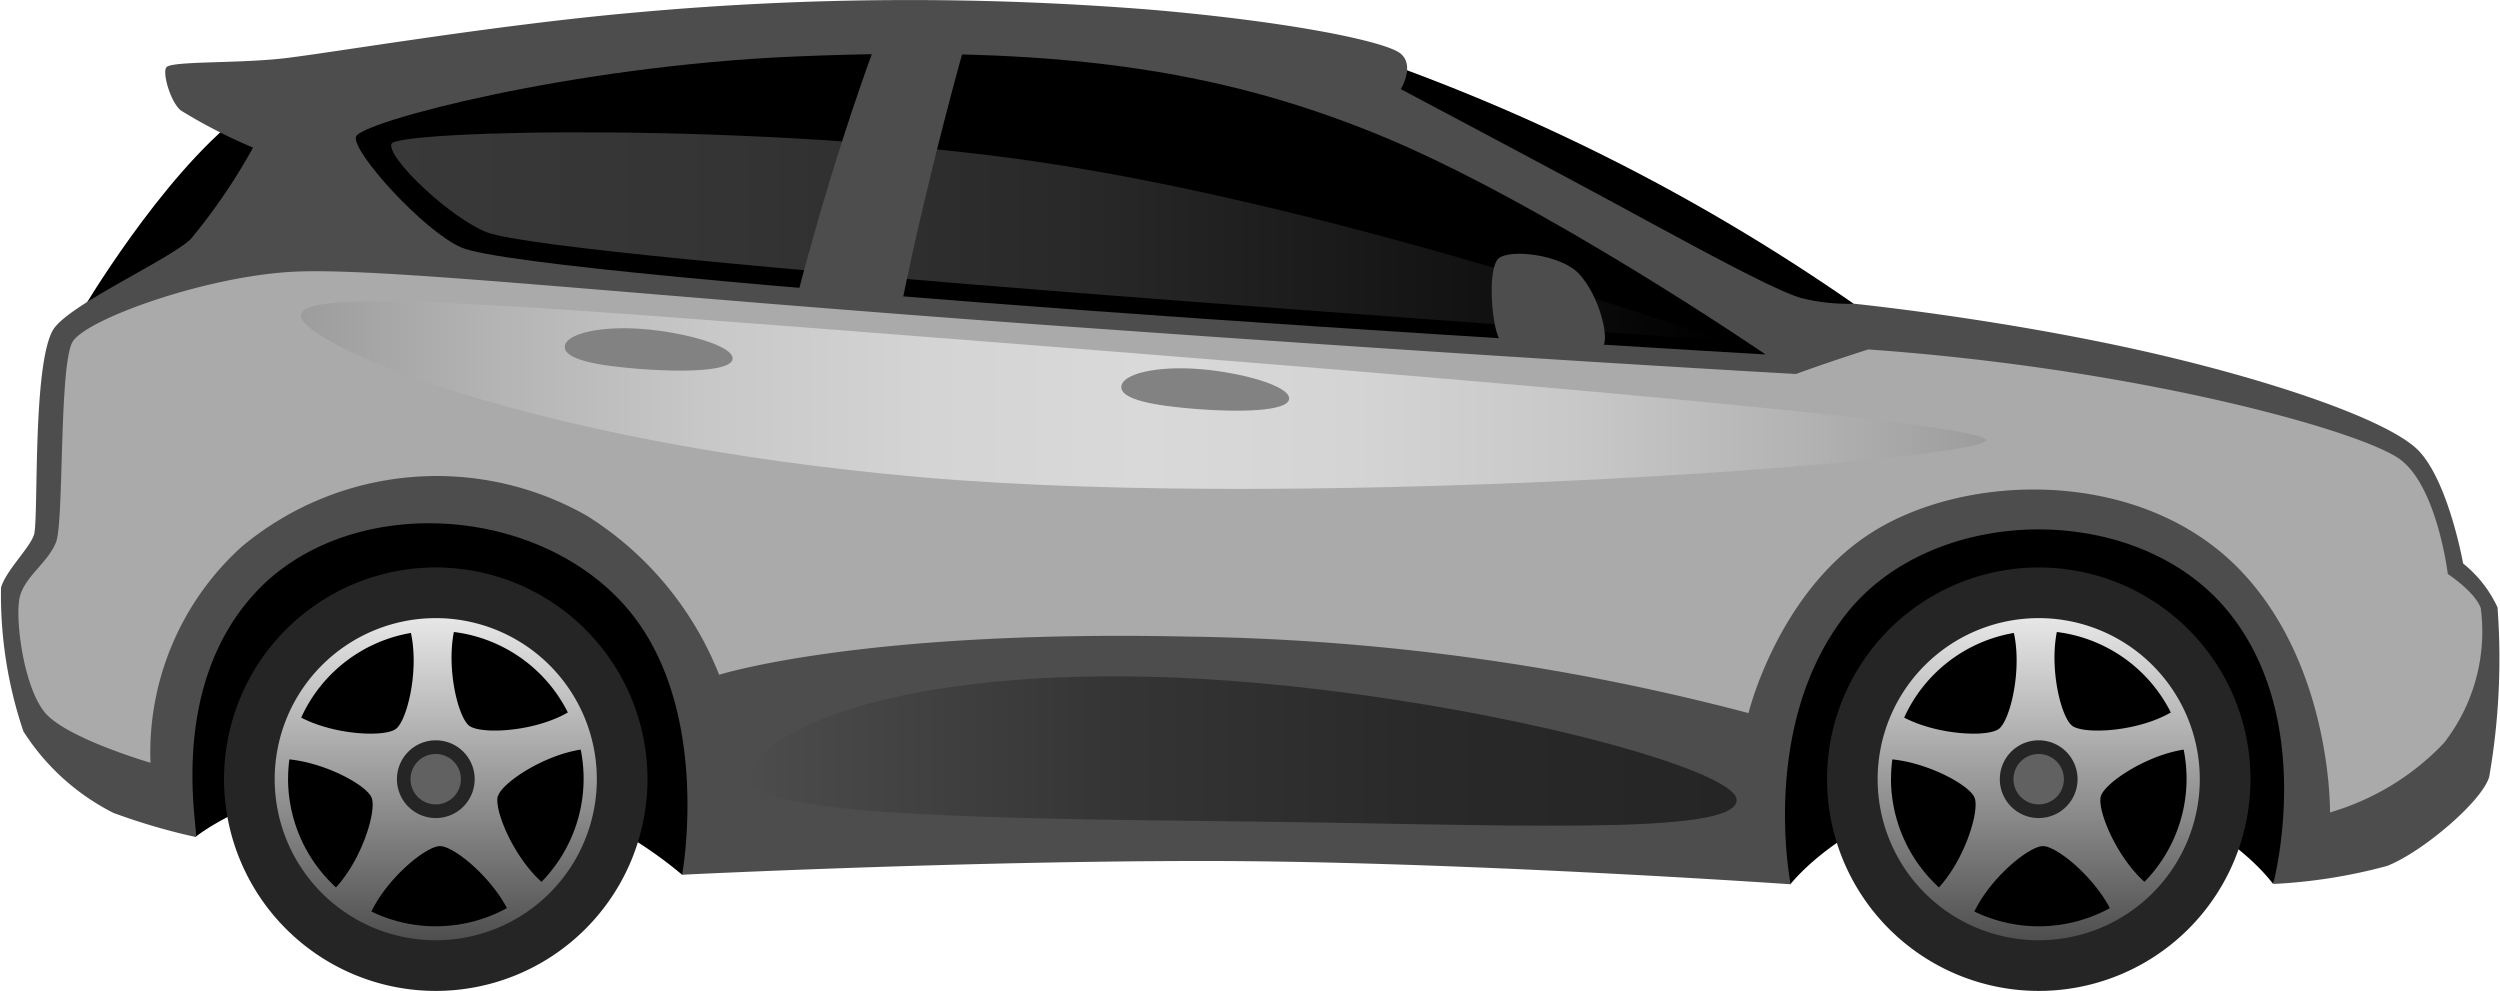 <svg xmlns="http://www.w3.org/2000/svg" xmlns:xlink="http://www.w3.org/1999/xlink" width="106.056" height="42.036" viewBox="0 0 106.056 42.036"><defs><linearGradient id="a" x1="8.129" y1="-29.999" x2="8.349" y2="-29.999" gradientUnits="objectBoundingBox"><stop offset="0" stop-color="#aaa"/><stop offset="1" stop-color="#4d4d4d"/></linearGradient><linearGradient id="b" y1="0.5" x2="1" y2="0.5" gradientUnits="objectBoundingBox"><stop offset="0" stop-color="#9d9d9d"/><stop offset="0.109" stop-color="#b3b3b3"/><stop offset="0.242" stop-color="#c8c8c8"/><stop offset="0.373" stop-color="#d4d4d4"/><stop offset="0.5" stop-color="#d9d9d9"/><stop offset="0.627" stop-color="#d4d4d4"/><stop offset="0.758" stop-color="#c8c8c8"/><stop offset="0.891" stop-color="#b3b3b3"/><stop offset="1" stop-color="#9d9d9d"/></linearGradient><linearGradient id="c" y1="0.5" x2="1" y2="0.5" gradientUnits="objectBoundingBox"><stop offset="0" stop-color="#4d4d4d"/><stop offset="0.036" stop-color="#4a4a4a"/><stop offset="0.364" stop-color="#353535"/><stop offset="0.688" stop-color="#292929"/><stop offset="1" stop-color="#252525"/></linearGradient><linearGradient id="d" y1="0.5" x2="1" y2="0.5" gradientUnits="objectBoundingBox"><stop offset="0" stop-color="#393939"/><stop offset="0.26" stop-color="#343434"/><stop offset="0.53" stop-color="#282828"/><stop offset="0.803" stop-color="#131313"/><stop offset="1"/></linearGradient><linearGradient id="e" x1="0.5" y1="0.007" x2="0.5" y2="1.009" gradientUnits="objectBoundingBox"><stop offset="0" stop-color="#e6e6e6"/><stop offset="1" stop-color="#4d4d4d"/></linearGradient></defs><g transform="translate(-420.404 -331.375)"><path d="M431.747,337.818c-3.42,2.638-6.791,8.379-6.791,8.379s5.281,2.638,9.155-1.448S431.747,337.818,431.747,337.818Z" transform="translate(-1.114 -1.577)"/><path d="M517.967,345.082a85.064,85.064,0,0,0-20.15-10.339,15.157,15.157,0,0,0,5.614,13.39C510.239,353.421,517.967,345.082,517.967,345.082Z" transform="translate(-18.931 -0.825)"/><path d="M518.981,373.745s-3.1-4.36-10.176-4.257-10.292,4.27-10.292,4.27a82.307,82.307,0,0,0-24.185-3.67,89.276,89.276,0,0,0-22.843,3.265,17.979,17.979,0,0,0-10.615-4.176c-6.474-.309-10.017,2.575-10.017,2.575s-4.993-10.561,2.341-16.279c8.481-6.611,67.011-4.817,80.458,1.442C525.172,362.277,518.981,373.745,518.981,373.745Z" transform="translate(-2.152 -4.876)"/><path d="M420.447,356.308c.2-.724,1.22-1.681,1.4-2.25.2-.648-.076-7.1.793-8.663.58-1.048,4.828-2.935,5.846-3.867a24.978,24.978,0,0,0,2.653-3.891,22.5,22.5,0,0,1-3.068-1.578c-.445-.372-.8-1.64-.6-1.837.252-.258,2.968-.155,4.879-.362,1.868-.2,9.046-1.439,15.139-1.966a128.192,128.192,0,0,1,21.829-.1c5.881.511,9.908,1.345,10.512,1.862s0,1.5,0,1.5,4.283,2.269,7.853,4.184c3.475,1.862,7.847,4.321,9.154,4.684a8.191,8.191,0,0,0,2.207.235s5.653.571,11.618,1.862c5.733,1.242,11.116,3.052,12.372,4.4s1.862,4.759,1.862,4.759a5.149,5.149,0,0,1,1.459,1.862,29.253,29.253,0,0,1-.353,7.189c-.3,1.035-2.821,3.182-4.325,3.777a22.58,22.58,0,0,1-4.84.767s1.9-7.032-1.993-11.66-12.492-4.467-16.156.251-2.319,11.422-2.319,11.422-14.235-.988-24.889-.988c-10.376,0-22.139.583-22.139.583s1.36-7.362-2.581-11.583-11.708-4.511-15.528-.377-2.357,10.3-2.524,10.36a26.475,26.475,0,0,1-3.5-1.026,9.746,9.746,0,0,1-3.81-3.453A18.061,18.061,0,0,1,420.447,356.308Z" fill="#4d4d4d"/><path d="M525.9,360.906c-.248-.7-1.4-1.451-1.4-1.451s-.438-3.654-2-4.845-11-3.86-22.585-4.681c-1.806.575-3.066,1.041-3.066,1.041s-12.112-.665-31.1-2.026-29.155-2.546-32.851-2.3-8.582,2.013-9.158,2.957-.367,7.631-.7,8.493-1.277,1.426-1.527,2.276.138,3.928,1.083,5,4.447,2.094,4.447,2.094a11.773,11.773,0,0,1,3.864-9.161,12.9,12.9,0,0,1,14.647-1.32,14.058,14.058,0,0,1,5.613,6.748s6.029-1.925,19.954-1.619a98.289,98.289,0,0,1,23.714,3.244s1.231-5.076,5.161-7.618c4.045-2.616,11.465-2.8,15.654,1.509,3.949,4.061,3.854,10.322,3.854,10.322a10.853,10.853,0,0,0,4.825-2.935A7.689,7.689,0,0,0,525.9,360.906Z" transform="translate(-0.255 -3.73)" fill="url(#a)"/><path d="M437.307,348.864c-.195,1.149,9.414,5.419,26.332,6.9s45.344-.76,45.16-1.581-27.01-2.977-44.709-4.353S437.5,347.716,437.307,348.864Z" transform="translate(-4.137 -4.143)" fill="url(#b)"/><path d="M462.505,373.685c-.014,1.551,9.214,1.711,20.6,1.834s21.261.647,21.278-.9-14.314-5.127-25.7-5.248S462.521,372.137,462.505,373.685Z" transform="translate(-10.306 -9.3)" fill="url(#c)"/><path d="M483.394,352.838c-.041.551,1.373.81,3.157.951s3.92.119,3.961-.43-2.028-1.122-3.811-1.263S483.436,352.288,483.394,352.838Z" transform="translate(-15.42 -5.065)" fill="#828282"/><path d="M452.13,350.588c-.041.551,1.373.811,3.157.951s3.919.119,3.961-.43-2.028-1.122-3.811-1.263S452.172,350.038,452.13,350.588Z" transform="translate(-7.766 -4.514)" fill="#828282"/><path d="M500.2,347.154s-16.134-.939-28.663-1.857-25.073-2-26.66-2.679-4.678-4.086-4.477-4.706,9.114-3,18.653-3.4c10.931-.464,17.786.5,24.638,3.285C490.627,340.609,500.2,347.154,500.2,347.154Z" transform="translate(-4.894 -0.741)"/><path d="M498.8,347.635s-15.441-1.085-27.43-2.026-23.385-1.966-24.926-2.559-4.25-3.156-4.057-3.75,15.763-.955,27.381.752C482.894,341.98,498.8,347.635,498.8,347.635Z" transform="translate(-5.379 -1.819)" fill="url(#d)"/><path d="M507.91,346.489c-.749-.816-2.908-1.081-3.415-.665s-.292,3.1.087,3.508c.359.387,3.975.611,4.331.222C509.2,349.24,508.78,347.437,507.91,346.489Z" transform="translate(-20.512 -3.49)" fill="#4d4d4d"/><g transform="translate(497.909 355.448)"><path d="M541,372.234a8.982,8.982,0,1,1-8.983-8.982A8.982,8.982,0,0,1,541,372.234Z" transform="translate(-523.033 -363.252)" fill="#252525"/><path d="M539.358,373.02a6.557,6.557,0,1,1-6.557-6.557A6.557,6.557,0,0,1,539.358,373.02Z" transform="translate(-523.819 -364.038)"/><path d="M525.878,372.929a6.833,6.833,0,1,0,6.832-6.832A6.834,6.834,0,0,0,525.878,372.929Zm5.14-2.131c-.467.35-2.566.272-4.015-.48a6.274,6.274,0,0,1,4.655-3.592C532.01,368.34,531.493,370.441,531.018,370.8Zm7.3-.7c-1.448.838-3.7.933-4.185.567-.467-.35-.971-2.381-.653-3.979A6.273,6.273,0,0,1,538.315,370.1Zm-2.966,3.546c.171-.555,1.9-1.718,3.509-1.969a6.342,6.342,0,0,1,.122,1.231,6.252,6.252,0,0,1-1.787,4.38C535.977,376.184,535.178,374.207,535.349,373.644Zm-5.372,4.9c.711-1.463,2.331-2.775,2.913-2.775.56,0,2.094,1.227,2.837,2.63a6.278,6.278,0,0,1-5.75.145Zm-3.533-5.641a6.3,6.3,0,0,1,.054-.813c1.573.162,3.273,1.1,3.487,1.621.224.547-.4,2.6-1.51,3.809A6.252,6.252,0,0,1,526.444,372.906Z" transform="translate(-523.729 -363.948)" fill="url(#e)"/><g transform="translate(7.332 7.333)"><path d="M532.742,374.612a1.649,1.649,0,1,0,1.648-1.65A1.648,1.648,0,0,0,532.742,374.612Z" transform="translate(-532.742 -372.962)" fill="#252525"/><path d="M533.51,374.8a1.069,1.069,0,1,0,1.069-1.07A1.066,1.066,0,0,0,533.51,374.8Z" transform="translate(-532.93 -373.15)" fill="#616161"/></g></g><g transform="translate(429.908 355.448)"><path d="M450.952,372.234a8.982,8.982,0,1,1-8.983-8.982A8.982,8.982,0,0,1,450.952,372.234Z" transform="translate(-432.988 -363.252)" fill="#252525"/><path d="M449.313,373.02a6.557,6.557,0,1,1-6.557-6.557A6.557,6.557,0,0,1,449.313,373.02Z" transform="translate(-433.774 -364.038)"/><path d="M435.833,372.929a6.833,6.833,0,1,0,6.832-6.832A6.834,6.834,0,0,0,435.833,372.929Zm5.14-2.131c-.467.35-2.566.272-4.015-.48a6.274,6.274,0,0,1,4.654-3.592C441.965,368.34,441.448,370.441,440.973,370.8Zm7.3-.7c-1.449.838-3.7.933-4.185.567-.467-.35-.97-2.381-.653-3.979A6.273,6.273,0,0,1,448.27,370.1Zm-2.966,3.546c.171-.555,1.9-1.718,3.509-1.969a6.349,6.349,0,0,1,.122,1.231,6.252,6.252,0,0,1-1.787,4.38C445.932,376.184,445.133,374.207,445.3,373.644Zm-5.372,4.9c.711-1.463,2.331-2.775,2.913-2.775.56,0,2.094,1.227,2.837,2.63a6.278,6.278,0,0,1-5.75.145Zm-3.533-5.641a6.157,6.157,0,0,1,.054-.813c1.573.162,3.273,1.1,3.487,1.621.224.547-.395,2.6-1.51,3.809A6.252,6.252,0,0,1,436.4,372.906Z" transform="translate(-433.684 -363.948)" fill="url(#e)"/><g transform="translate(7.332 7.333)"><path d="M442.7,374.612a1.649,1.649,0,1,0,1.648-1.65A1.648,1.648,0,0,0,442.7,374.612Z" transform="translate(-442.697 -372.962)" fill="#252525"/><path d="M443.464,374.8a1.069,1.069,0,1,0,1.069-1.07A1.067,1.067,0,0,0,443.464,374.8Z" transform="translate(-442.885 -373.15)" fill="#616161"/></g></g><path d="M468.6,333.463c-2.089,5.609-3.468,11.151-3.468,11.151l4.46.234c1.189-5.857,2.725-11.19,2.725-11.19Z" transform="translate(-10.949 -0.511)" fill="#4d4d4d"/></g></svg>